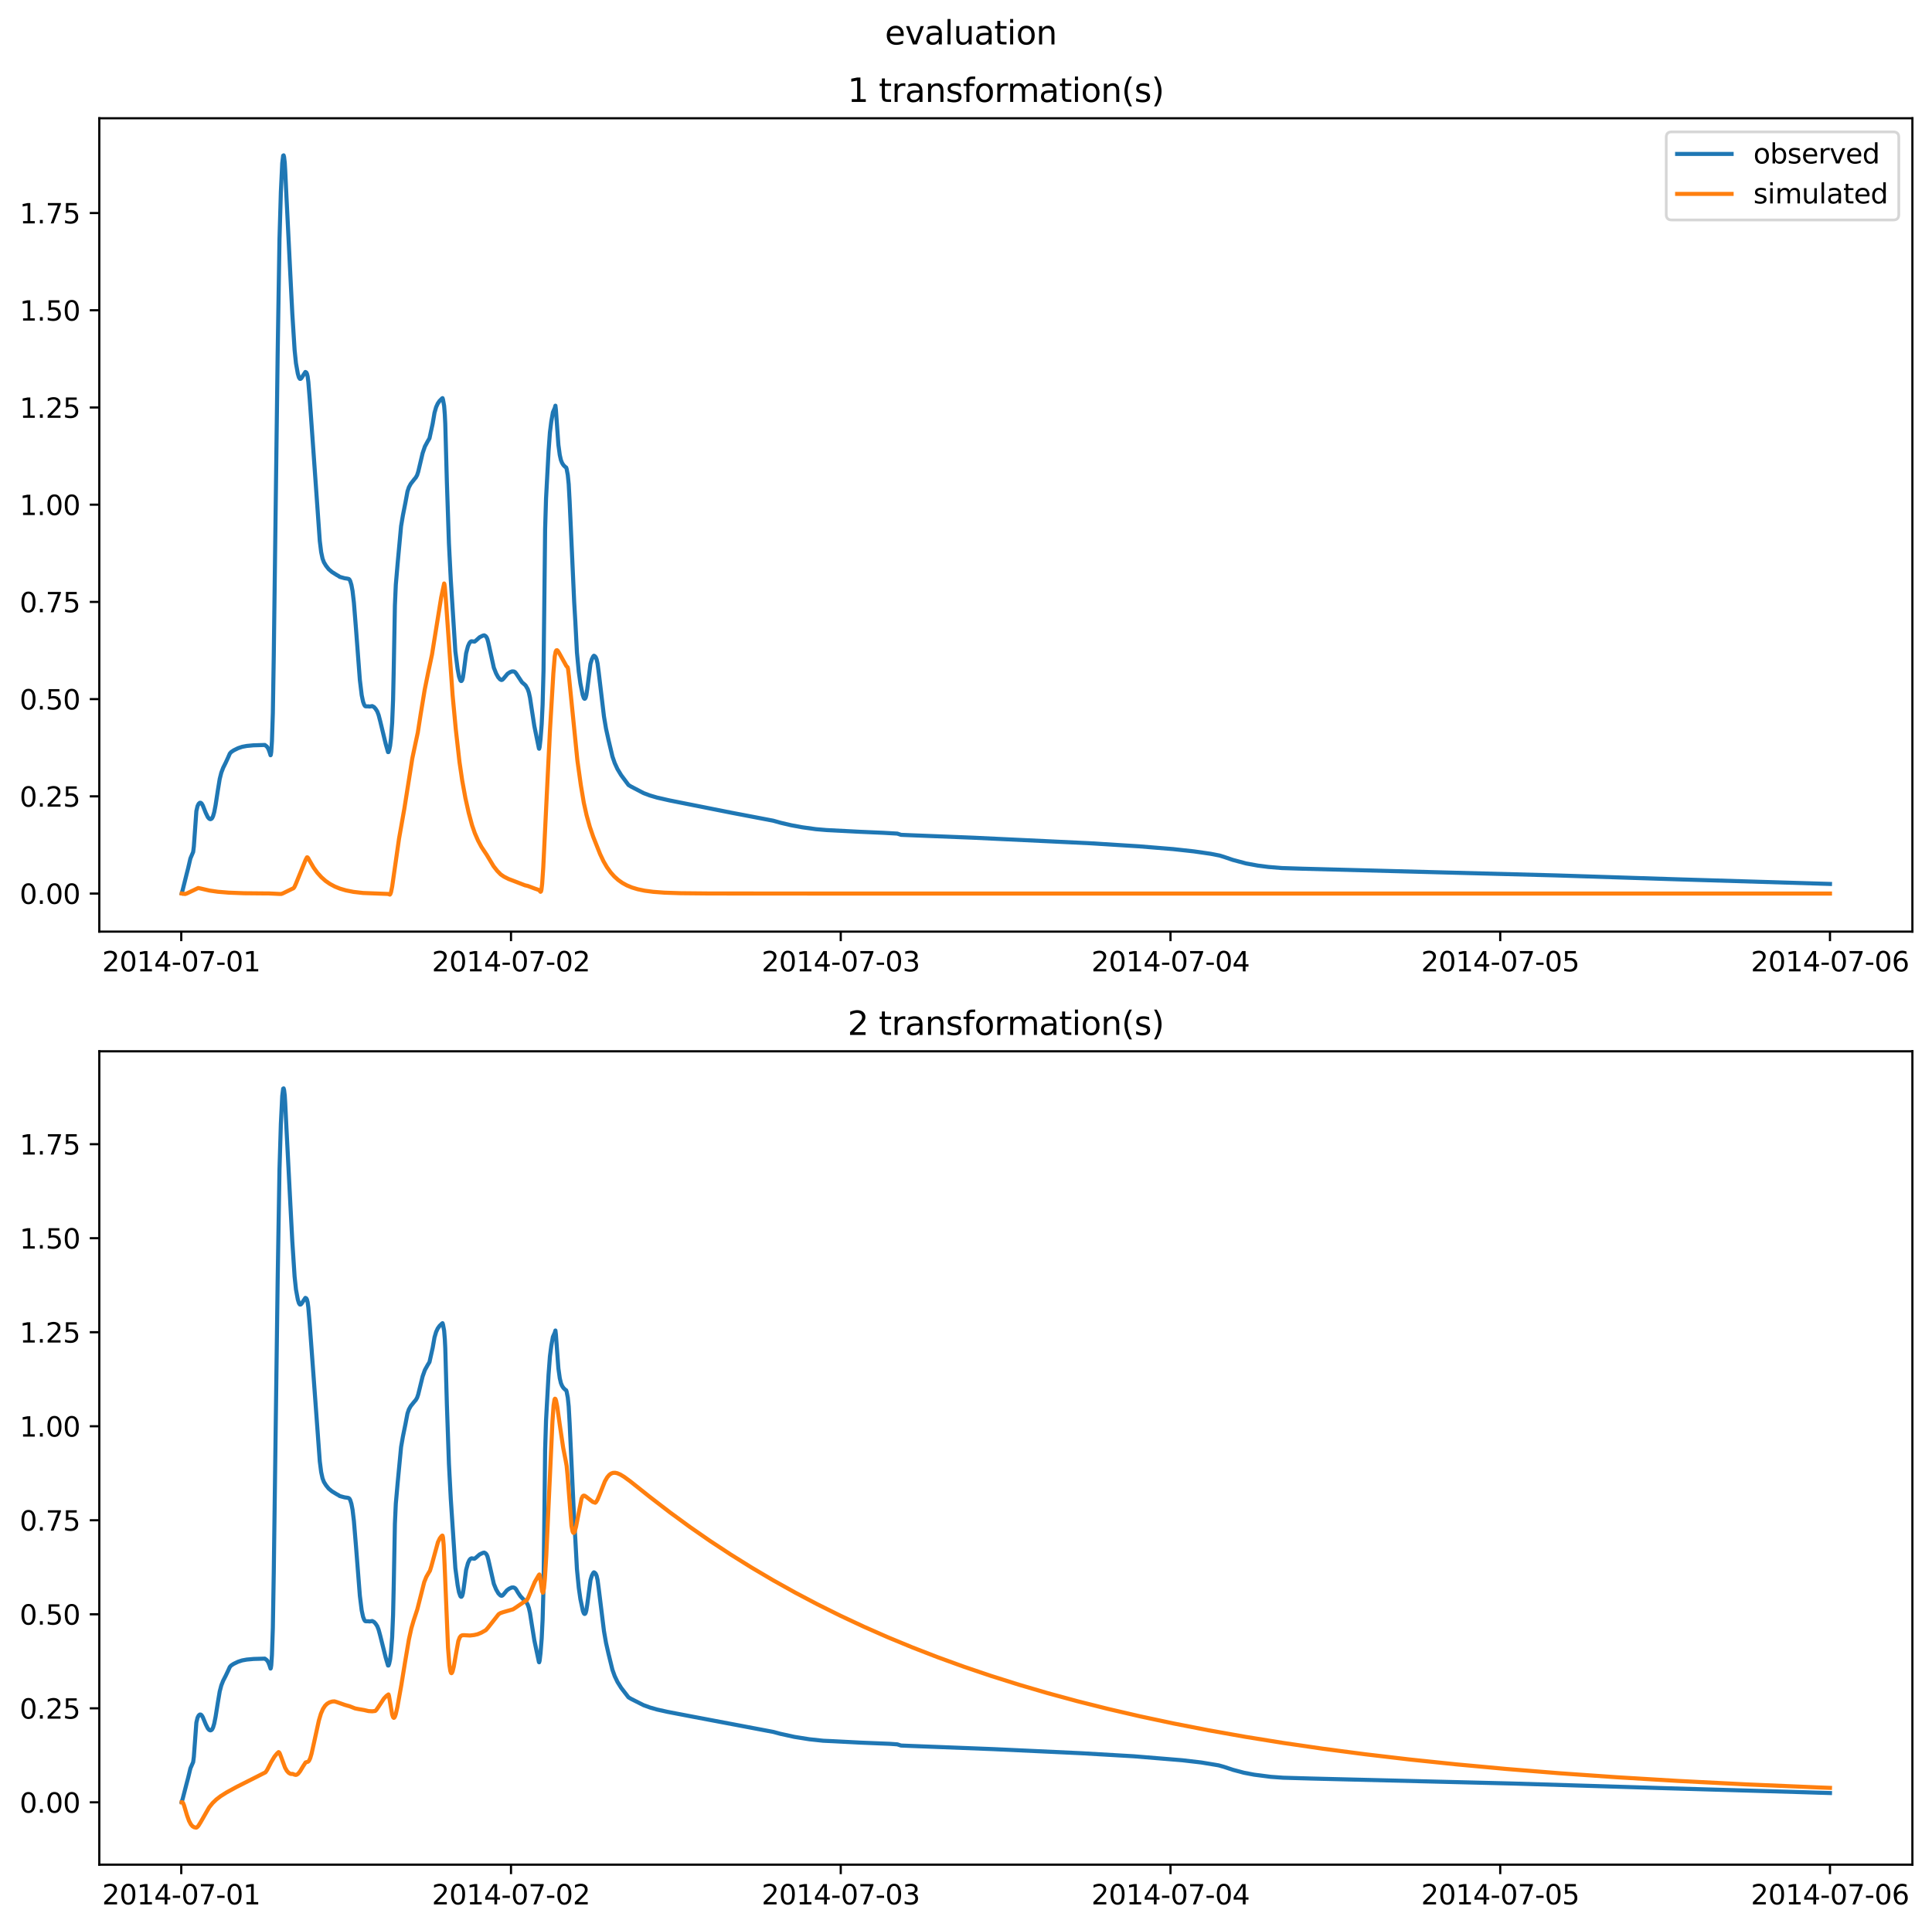 <?xml version="1.0" encoding="utf-8" standalone="no"?>
<!DOCTYPE svg PUBLIC "-//W3C//DTD SVG 1.1//EN"
  "http://www.w3.org/Graphics/SVG/1.1/DTD/svg11.dtd">
<svg xmlns:xlink="http://www.w3.org/1999/xlink" width="709.489pt" height="708.798pt" viewBox="0 0 709.489 708.798" xmlns="http://www.w3.org/2000/svg" version="1.1">
 <defs>
  <style type="text/css">*{stroke-linejoin: round; stroke-linecap: butt}</style>
 </defs>
 <g id="figure_1">
  <g id="patch_1">
   <path d="M 0 708.798 
L 709.489 708.798 
L 709.489 0 
L 0 0 
z
" style="fill: #ffffff"/>
  </g>
  <g id="axes_1">
   <g id="patch_2">
    <path d="M 36.466 342.2 
L 702.289 342.2 
L 702.289 43.44 
L 36.466 43.44 
z
" style="fill: #ffffff"/>
   </g>
   <g id="matplotlib.axis_1">
    <g id="xtick_1">
     <g id="line2d_1">
      <defs>
       <path id="m82c1663495" d="M 0 0 
L 0 3.5 
" style="stroke: #000000; stroke-width: 0.8"/>
      </defs>
      <g>
       <use xlink:href="#m82c1663495" x="66.562" y="342.2" style="stroke: #000000; stroke-width: 0.8"/>
      </g>
     </g>
     <g id="text_1">
      <!-- 2014-07-01 -->
      <g transform="translate(37.504 356.798) scale(0.1 -0.1)">
       <defs>
        <path id="DejaVuSans-32" d="M 1228 531 
L 3431 531 
L 3431 0 
L 469 0 
L 469 531 
Q 828 903 1448 1529 
Q 2069 2156 2228 2338 
Q 2531 2678 2651 2914 
Q 2772 3150 2772 3378 
Q 2772 3750 2511 3984 
Q 2250 4219 1831 4219 
Q 1534 4219 1204 4116 
Q 875 4013 500 3803 
L 500 4441 
Q 881 4594 1212 4672 
Q 1544 4750 1819 4750 
Q 2544 4750 2975 4387 
Q 3406 4025 3406 3419 
Q 3406 3131 3298 2873 
Q 3191 2616 2906 2266 
Q 2828 2175 2409 1742 
Q 1991 1309 1228 531 
z
" transform="scale(0.016)"/>
        <path id="DejaVuSans-30" d="M 2034 4250 
Q 1547 4250 1301 3770 
Q 1056 3291 1056 2328 
Q 1056 1369 1301 889 
Q 1547 409 2034 409 
Q 2525 409 2770 889 
Q 3016 1369 3016 2328 
Q 3016 3291 2770 3770 
Q 2525 4250 2034 4250 
z
M 2034 4750 
Q 2819 4750 3233 4129 
Q 3647 3509 3647 2328 
Q 3647 1150 3233 529 
Q 2819 -91 2034 -91 
Q 1250 -91 836 529 
Q 422 1150 422 2328 
Q 422 3509 836 4129 
Q 1250 4750 2034 4750 
z
" transform="scale(0.016)"/>
        <path id="DejaVuSans-31" d="M 794 531 
L 1825 531 
L 1825 4091 
L 703 3866 
L 703 4441 
L 1819 4666 
L 2450 4666 
L 2450 531 
L 3481 531 
L 3481 0 
L 794 0 
L 794 531 
z
" transform="scale(0.016)"/>
        <path id="DejaVuSans-34" d="M 2419 4116 
L 825 1625 
L 2419 1625 
L 2419 4116 
z
M 2253 4666 
L 3047 4666 
L 3047 1625 
L 3713 1625 
L 3713 1100 
L 3047 1100 
L 3047 0 
L 2419 0 
L 2419 1100 
L 313 1100 
L 313 1709 
L 2253 4666 
z
" transform="scale(0.016)"/>
        <path id="DejaVuSans-2d" d="M 313 2009 
L 1997 2009 
L 1997 1497 
L 313 1497 
L 313 2009 
z
" transform="scale(0.016)"/>
        <path id="DejaVuSans-37" d="M 525 4666 
L 3525 4666 
L 3525 4397 
L 1831 0 
L 1172 0 
L 2766 4134 
L 525 4134 
L 525 4666 
z
" transform="scale(0.016)"/>
       </defs>
       <use xlink:href="#DejaVuSans-32"/>
       <use xlink:href="#DejaVuSans-30" x="63.623"/>
       <use xlink:href="#DejaVuSans-31" x="127.246"/>
       <use xlink:href="#DejaVuSans-34" x="190.869"/>
       <use xlink:href="#DejaVuSans-2d" x="254.492"/>
       <use xlink:href="#DejaVuSans-30" x="290.576"/>
       <use xlink:href="#DejaVuSans-37" x="354.199"/>
       <use xlink:href="#DejaVuSans-2d" x="417.822"/>
       <use xlink:href="#DejaVuSans-30" x="453.906"/>
       <use xlink:href="#DejaVuSans-31" x="517.529"/>
      </g>
     </g>
    </g>
    <g id="xtick_2">
     <g id="line2d_2">
      <g>
       <use xlink:href="#m82c1663495" x="187.655" y="342.2" style="stroke: #000000; stroke-width: 0.8"/>
      </g>
     </g>
     <g id="text_2">
      <!-- 2014-07-02 -->
      <g transform="translate(158.597 356.798) scale(0.1 -0.1)">
       <use xlink:href="#DejaVuSans-32"/>
       <use xlink:href="#DejaVuSans-30" x="63.623"/>
       <use xlink:href="#DejaVuSans-31" x="127.246"/>
       <use xlink:href="#DejaVuSans-34" x="190.869"/>
       <use xlink:href="#DejaVuSans-2d" x="254.492"/>
       <use xlink:href="#DejaVuSans-30" x="290.576"/>
       <use xlink:href="#DejaVuSans-37" x="354.199"/>
       <use xlink:href="#DejaVuSans-2d" x="417.822"/>
       <use xlink:href="#DejaVuSans-30" x="453.906"/>
       <use xlink:href="#DejaVuSans-32" x="517.529"/>
      </g>
     </g>
    </g>
    <g id="xtick_3">
     <g id="line2d_3">
      <g>
       <use xlink:href="#m82c1663495" x="308.747" y="342.2" style="stroke: #000000; stroke-width: 0.8"/>
      </g>
     </g>
     <g id="text_3">
      <!-- 2014-07-03 -->
      <g transform="translate(279.689 356.798) scale(0.1 -0.1)">
       <defs>
        <path id="DejaVuSans-33" d="M 2597 2516 
Q 3050 2419 3304 2112 
Q 3559 1806 3559 1356 
Q 3559 666 3084 287 
Q 2609 -91 1734 -91 
Q 1441 -91 1130 -33 
Q 819 25 488 141 
L 488 750 
Q 750 597 1062 519 
Q 1375 441 1716 441 
Q 2309 441 2620 675 
Q 2931 909 2931 1356 
Q 2931 1769 2642 2001 
Q 2353 2234 1838 2234 
L 1294 2234 
L 1294 2753 
L 1863 2753 
Q 2328 2753 2575 2939 
Q 2822 3125 2822 3475 
Q 2822 3834 2567 4026 
Q 2313 4219 1838 4219 
Q 1578 4219 1281 4162 
Q 984 4106 628 3988 
L 628 4550 
Q 988 4650 1302 4700 
Q 1616 4750 1894 4750 
Q 2613 4750 3031 4423 
Q 3450 4097 3450 3541 
Q 3450 3153 3228 2886 
Q 3006 2619 2597 2516 
z
" transform="scale(0.016)"/>
       </defs>
       <use xlink:href="#DejaVuSans-32"/>
       <use xlink:href="#DejaVuSans-30" x="63.623"/>
       <use xlink:href="#DejaVuSans-31" x="127.246"/>
       <use xlink:href="#DejaVuSans-34" x="190.869"/>
       <use xlink:href="#DejaVuSans-2d" x="254.492"/>
       <use xlink:href="#DejaVuSans-30" x="290.576"/>
       <use xlink:href="#DejaVuSans-37" x="354.199"/>
       <use xlink:href="#DejaVuSans-2d" x="417.822"/>
       <use xlink:href="#DejaVuSans-30" x="453.906"/>
       <use xlink:href="#DejaVuSans-33" x="517.529"/>
      </g>
     </g>
    </g>
    <g id="xtick_4">
     <g id="line2d_4">
      <g>
       <use xlink:href="#m82c1663495" x="429.84" y="342.2" style="stroke: #000000; stroke-width: 0.8"/>
      </g>
     </g>
     <g id="text_4">
      <!-- 2014-07-04 -->
      <g transform="translate(400.782 356.798) scale(0.1 -0.1)">
       <use xlink:href="#DejaVuSans-32"/>
       <use xlink:href="#DejaVuSans-30" x="63.623"/>
       <use xlink:href="#DejaVuSans-31" x="127.246"/>
       <use xlink:href="#DejaVuSans-34" x="190.869"/>
       <use xlink:href="#DejaVuSans-2d" x="254.492"/>
       <use xlink:href="#DejaVuSans-30" x="290.576"/>
       <use xlink:href="#DejaVuSans-37" x="354.199"/>
       <use xlink:href="#DejaVuSans-2d" x="417.822"/>
       <use xlink:href="#DejaVuSans-30" x="453.906"/>
       <use xlink:href="#DejaVuSans-34" x="517.529"/>
      </g>
     </g>
    </g>
    <g id="xtick_5">
     <g id="line2d_5">
      <g>
       <use xlink:href="#m82c1663495" x="550.932" y="342.2" style="stroke: #000000; stroke-width: 0.8"/>
      </g>
     </g>
     <g id="text_5">
      <!-- 2014-07-05 -->
      <g transform="translate(521.874 356.798) scale(0.1 -0.1)">
       <defs>
        <path id="DejaVuSans-35" d="M 691 4666 
L 3169 4666 
L 3169 4134 
L 1269 4134 
L 1269 2991 
Q 1406 3038 1543 3061 
Q 1681 3084 1819 3084 
Q 2600 3084 3056 2656 
Q 3513 2228 3513 1497 
Q 3513 744 3044 326 
Q 2575 -91 1722 -91 
Q 1428 -91 1123 -41 
Q 819 9 494 109 
L 494 744 
Q 775 591 1075 516 
Q 1375 441 1709 441 
Q 2250 441 2565 725 
Q 2881 1009 2881 1497 
Q 2881 1984 2565 2268 
Q 2250 2553 1709 2553 
Q 1456 2553 1204 2497 
Q 953 2441 691 2322 
L 691 4666 
z
" transform="scale(0.016)"/>
       </defs>
       <use xlink:href="#DejaVuSans-32"/>
       <use xlink:href="#DejaVuSans-30" x="63.623"/>
       <use xlink:href="#DejaVuSans-31" x="127.246"/>
       <use xlink:href="#DejaVuSans-34" x="190.869"/>
       <use xlink:href="#DejaVuSans-2d" x="254.492"/>
       <use xlink:href="#DejaVuSans-30" x="290.576"/>
       <use xlink:href="#DejaVuSans-37" x="354.199"/>
       <use xlink:href="#DejaVuSans-2d" x="417.822"/>
       <use xlink:href="#DejaVuSans-30" x="453.906"/>
       <use xlink:href="#DejaVuSans-35" x="517.529"/>
      </g>
     </g>
    </g>
    <g id="xtick_6">
     <g id="line2d_6">
      <g>
       <use xlink:href="#m82c1663495" x="672.025" y="342.2" style="stroke: #000000; stroke-width: 0.8"/>
      </g>
     </g>
     <g id="text_6">
      <!-- 2014-07-06 -->
      <g transform="translate(642.967 356.798) scale(0.1 -0.1)">
       <defs>
        <path id="DejaVuSans-36" d="M 2113 2584 
Q 1688 2584 1439 2293 
Q 1191 2003 1191 1497 
Q 1191 994 1439 701 
Q 1688 409 2113 409 
Q 2538 409 2786 701 
Q 3034 994 3034 1497 
Q 3034 2003 2786 2293 
Q 2538 2584 2113 2584 
z
M 3366 4563 
L 3366 3988 
Q 3128 4100 2886 4159 
Q 2644 4219 2406 4219 
Q 1781 4219 1451 3797 
Q 1122 3375 1075 2522 
Q 1259 2794 1537 2939 
Q 1816 3084 2150 3084 
Q 2853 3084 3261 2657 
Q 3669 2231 3669 1497 
Q 3669 778 3244 343 
Q 2819 -91 2113 -91 
Q 1303 -91 875 529 
Q 447 1150 447 2328 
Q 447 3434 972 4092 
Q 1497 4750 2381 4750 
Q 2619 4750 2861 4703 
Q 3103 4656 3366 4563 
z
" transform="scale(0.016)"/>
       </defs>
       <use xlink:href="#DejaVuSans-32"/>
       <use xlink:href="#DejaVuSans-30" x="63.623"/>
       <use xlink:href="#DejaVuSans-31" x="127.246"/>
       <use xlink:href="#DejaVuSans-34" x="190.869"/>
       <use xlink:href="#DejaVuSans-2d" x="254.492"/>
       <use xlink:href="#DejaVuSans-30" x="290.576"/>
       <use xlink:href="#DejaVuSans-37" x="354.199"/>
       <use xlink:href="#DejaVuSans-2d" x="417.822"/>
       <use xlink:href="#DejaVuSans-30" x="453.906"/>
       <use xlink:href="#DejaVuSans-36" x="517.529"/>
      </g>
     </g>
    </g>
   </g>
   <g id="matplotlib.axis_2">
    <g id="ytick_1">
     <g id="line2d_7">
      <defs>
       <path id="mca5629e316" d="M 0 0 
L -3.5 0 
" style="stroke: #000000; stroke-width: 0.8"/>
      </defs>
      <g>
       <use xlink:href="#mca5629e316" x="36.466" y="328.216" style="stroke: #000000; stroke-width: 0.8"/>
      </g>
     </g>
     <g id="text_7">
      <!-- 0.00 -->
      <g transform="translate(7.2 332.015) scale(0.1 -0.1)">
       <defs>
        <path id="DejaVuSans-2e" d="M 684 794 
L 1344 794 
L 1344 0 
L 684 0 
L 684 794 
z
" transform="scale(0.016)"/>
       </defs>
       <use xlink:href="#DejaVuSans-30"/>
       <use xlink:href="#DejaVuSans-2e" x="63.623"/>
       <use xlink:href="#DejaVuSans-30" x="95.41"/>
       <use xlink:href="#DejaVuSans-30" x="159.033"/>
      </g>
     </g>
    </g>
    <g id="ytick_2">
     <g id="line2d_8">
      <g>
       <use xlink:href="#mca5629e316" x="36.466" y="292.508" style="stroke: #000000; stroke-width: 0.8"/>
      </g>
     </g>
     <g id="text_8">
      <!-- 0.25 -->
      <g transform="translate(7.2 296.307) scale(0.1 -0.1)">
       <use xlink:href="#DejaVuSans-30"/>
       <use xlink:href="#DejaVuSans-2e" x="63.623"/>
       <use xlink:href="#DejaVuSans-32" x="95.41"/>
       <use xlink:href="#DejaVuSans-35" x="159.033"/>
      </g>
     </g>
    </g>
    <g id="ytick_3">
     <g id="line2d_9">
      <g>
       <use xlink:href="#mca5629e316" x="36.466" y="256.799" style="stroke: #000000; stroke-width: 0.8"/>
      </g>
     </g>
     <g id="text_9">
      <!-- 0.50 -->
      <g transform="translate(7.2 260.598) scale(0.1 -0.1)">
       <use xlink:href="#DejaVuSans-30"/>
       <use xlink:href="#DejaVuSans-2e" x="63.623"/>
       <use xlink:href="#DejaVuSans-35" x="95.41"/>
       <use xlink:href="#DejaVuSans-30" x="159.033"/>
      </g>
     </g>
    </g>
    <g id="ytick_4">
     <g id="line2d_10">
      <g>
       <use xlink:href="#mca5629e316" x="36.466" y="221.091" style="stroke: #000000; stroke-width: 0.8"/>
      </g>
     </g>
     <g id="text_10">
      <!-- 0.75 -->
      <g transform="translate(7.2 224.89) scale(0.1 -0.1)">
       <use xlink:href="#DejaVuSans-30"/>
       <use xlink:href="#DejaVuSans-2e" x="63.623"/>
       <use xlink:href="#DejaVuSans-37" x="95.41"/>
       <use xlink:href="#DejaVuSans-35" x="159.033"/>
      </g>
     </g>
    </g>
    <g id="ytick_5">
     <g id="line2d_11">
      <g>
       <use xlink:href="#mca5629e316" x="36.466" y="185.382" style="stroke: #000000; stroke-width: 0.8"/>
      </g>
     </g>
     <g id="text_11">
      <!-- 1.00 -->
      <g transform="translate(7.2 189.181) scale(0.1 -0.1)">
       <use xlink:href="#DejaVuSans-31"/>
       <use xlink:href="#DejaVuSans-2e" x="63.623"/>
       <use xlink:href="#DejaVuSans-30" x="95.41"/>
       <use xlink:href="#DejaVuSans-30" x="159.033"/>
      </g>
     </g>
    </g>
    <g id="ytick_6">
     <g id="line2d_12">
      <g>
       <use xlink:href="#mca5629e316" x="36.466" y="149.674" style="stroke: #000000; stroke-width: 0.8"/>
      </g>
     </g>
     <g id="text_12">
      <!-- 1.25 -->
      <g transform="translate(7.2 153.473) scale(0.1 -0.1)">
       <use xlink:href="#DejaVuSans-31"/>
       <use xlink:href="#DejaVuSans-2e" x="63.623"/>
       <use xlink:href="#DejaVuSans-32" x="95.41"/>
       <use xlink:href="#DejaVuSans-35" x="159.033"/>
      </g>
     </g>
    </g>
    <g id="ytick_7">
     <g id="line2d_13">
      <g>
       <use xlink:href="#mca5629e316" x="36.466" y="113.965" style="stroke: #000000; stroke-width: 0.8"/>
      </g>
     </g>
     <g id="text_13">
      <!-- 1.50 -->
      <g transform="translate(7.2 117.765) scale(0.1 -0.1)">
       <use xlink:href="#DejaVuSans-31"/>
       <use xlink:href="#DejaVuSans-2e" x="63.623"/>
       <use xlink:href="#DejaVuSans-35" x="95.41"/>
       <use xlink:href="#DejaVuSans-30" x="159.033"/>
      </g>
     </g>
    </g>
    <g id="ytick_8">
     <g id="line2d_14">
      <g>
       <use xlink:href="#mca5629e316" x="36.466" y="78.257" style="stroke: #000000; stroke-width: 0.8"/>
      </g>
     </g>
     <g id="text_14">
      <!-- 1.75 -->
      <g transform="translate(7.2 82.056) scale(0.1 -0.1)">
       <use xlink:href="#DejaVuSans-31"/>
       <use xlink:href="#DejaVuSans-2e" x="63.623"/>
       <use xlink:href="#DejaVuSans-37" x="95.41"/>
       <use xlink:href="#DejaVuSans-35" x="159.033"/>
      </g>
     </g>
    </g>
   </g>
   <g id="line2d_15">
    <path d="M 66.73 328.119 
L 67.151 326.629 
L 68.496 321.226 
L 69.085 318.923 
L 69.926 315.315 
L 70.935 312.937 
L 71.187 310.914 
L 72.112 297.93 
L 72.533 296.116 
L 72.953 295.251 
L 73.374 294.878 
L 73.71 294.881 
L 74.046 295.142 
L 74.467 295.854 
L 75.56 298.573 
L 76.317 300.147 
L 76.821 300.724 
L 77.242 300.901 
L 77.578 300.814 
L 77.915 300.467 
L 78.251 299.768 
L 78.671 298.314 
L 79.176 295.683 
L 80.017 290.21 
L 80.69 286.107 
L 81.278 283.793 
L 81.951 282.027 
L 82.876 280.172 
L 83.801 278.169 
L 84.39 276.81 
L 84.894 276.24 
L 85.819 275.619 
L 87.417 274.829 
L 88.931 274.316 
L 90.612 273.998 
L 93.051 273.767 
L 97.256 273.64 
L 98.013 274.232 
L 98.517 275.004 
L 98.938 276.094 
L 99.358 277.416 
L 99.442 277.284 
L 99.61 276.21 
L 99.863 272.304 
L 100.199 261.921 
L 100.535 241 
L 101.965 130.012 
L 102.638 87.821 
L 103.142 70.482 
L 103.647 59.942 
L 103.983 57.18 
L 104.151 57.058 
L 104.319 57.658 
L 104.572 59.789 
L 104.74 62.709 
L 105.16 71.516 
L 106.758 103.63 
L 107.347 115.234 
L 108.188 128.543 
L 108.692 133.46 
L 109.365 137.241 
L 109.785 138.661 
L 110.122 139.147 
L 110.374 139.163 
L 110.71 138.865 
L 111.215 138.059 
L 112.14 136.632 
L 112.476 136.818 
L 112.729 137.297 
L 112.981 138.33 
L 113.233 140.307 
L 113.738 146.528 
L 117.438 198.731 
L 117.942 202.791 
L 118.447 205.172 
L 118.951 206.527 
L 119.708 207.787 
L 120.717 209.083 
L 121.895 210.092 
L 123.745 211.258 
L 124.249 211.519 
L 124.754 211.891 
L 126.52 212.387 
L 127.613 212.553 
L 128.117 212.686 
L 128.37 212.959 
L 128.622 213.435 
L 129.043 214.825 
L 129.463 217.041 
L 129.968 221.406 
L 130.724 230.883 
L 132.154 249.784 
L 132.827 255.345 
L 133.331 257.749 
L 133.752 258.895 
L 134.088 259.372 
L 134.34 259.459 
L 135.265 259.446 
L 135.686 259.527 
L 136.695 259.365 
L 137.368 259.727 
L 137.956 260.401 
L 138.545 261.339 
L 139.049 262.678 
L 139.638 264.943 
L 141.656 273.309 
L 142.497 276.263 
L 142.665 276.253 
L 142.918 275.574 
L 143.254 273.969 
L 143.59 271.137 
L 144.011 265.483 
L 144.347 257.033 
L 144.6 245.352 
L 145.02 222.426 
L 145.356 214.785 
L 146.029 206.906 
L 147.29 193.27 
L 147.963 189.282 
L 148.888 184.591 
L 149.645 180.513 
L 150.15 178.999 
L 150.822 177.747 
L 152.252 175.912 
L 152.672 175.434 
L 153.177 174.538 
L 153.597 173.24 
L 155.195 166.469 
L 156.036 164.013 
L 157.045 162.142 
L 157.718 161.004 
L 158.895 155.582 
L 159.568 151.617 
L 160.157 149.552 
L 160.745 148.256 
L 161.418 147.272 
L 162.343 146.347 
L 162.511 146.238 
L 162.679 146.76 
L 163.1 149.1 
L 163.352 152.314 
L 163.52 155.75 
L 164.109 177.179 
L 164.866 199.676 
L 165.538 212.883 
L 167.22 239.243 
L 168.061 245.779 
L 168.566 248.482 
L 169.07 249.93 
L 169.323 250.162 
L 169.491 250.128 
L 169.743 249.756 
L 169.995 248.825 
L 170.332 246.536 
L 171.173 239.964 
L 171.845 237.387 
L 172.35 236.256 
L 172.77 235.73 
L 173.107 235.55 
L 173.611 235.599 
L 174.284 235.67 
L 174.704 235.359 
L 176.134 234.069 
L 177.311 233.479 
L 177.816 233.366 
L 178.32 233.643 
L 178.657 234.048 
L 178.993 234.765 
L 179.33 236.032 
L 181.348 245.234 
L 182.189 247.366 
L 182.945 248.751 
L 183.618 249.521 
L 184.123 249.78 
L 184.459 249.706 
L 184.88 249.306 
L 186.393 247.493 
L 187.318 246.889 
L 188.075 246.611 
L 188.748 246.655 
L 189.168 246.903 
L 189.589 247.426 
L 191.691 250.614 
L 192.616 251.404 
L 193.037 251.814 
L 193.793 253.133 
L 194.214 254.365 
L 194.634 256.285 
L 195.223 260.2 
L 196.232 266.743 
L 197.914 274.951 
L 197.998 275.03 
L 198.166 274.428 
L 198.502 271.48 
L 198.923 266.045 
L 199.259 258.901 
L 199.596 246.363 
L 199.848 225.15 
L 200.184 194.372 
L 200.521 183.162 
L 201.446 165.752 
L 201.95 158.84 
L 202.455 154.811 
L 203.043 151.462 
L 203.548 150.276 
L 203.716 149.912 
L 203.968 149.018 
L 204.137 150.473 
L 205.062 163.394 
L 205.566 167.125 
L 205.987 168.987 
L 206.407 170.032 
L 206.912 170.839 
L 207.5 171.438 
L 207.921 171.744 
L 208.089 172.259 
L 208.509 174.497 
L 208.846 177.865 
L 209.182 184.086 
L 210.864 221.237 
L 211.284 228.38 
L 211.873 239.651 
L 212.546 246.752 
L 213.135 251.001 
L 213.975 255.232 
L 214.396 256.421 
L 214.648 256.672 
L 214.816 256.638 
L 215.069 256.27 
L 215.321 255.332 
L 215.657 253.12 
L 216.835 243.863 
L 217.339 242.128 
L 217.844 241.127 
L 218.096 240.859 
L 218.348 240.96 
L 218.769 241.404 
L 219.105 242.21 
L 219.441 243.722 
L 219.862 246.934 
L 221.796 263.176 
L 222.553 267.678 
L 223.478 271.858 
L 224.907 277.883 
L 225.748 280.3 
L 226.757 282.494 
L 228.103 284.719 
L 230.794 288.33 
L 231.719 288.905 
L 236.344 291.32 
L 238.614 292.179 
L 241.389 292.995 
L 245.846 294.004 
L 268.467 298.503 
L 283.94 301.455 
L 286.715 302.23 
L 290.583 303.133 
L 294.704 303.89 
L 299.581 304.563 
L 303.533 304.897 
L 315.727 305.526 
L 324.304 305.9 
L 329.518 306.196 
L 330.863 306.647 
L 334.395 306.795 
L 357.436 307.704 
L 400.323 309.743 
L 418.235 310.866 
L 430.849 311.893 
L 438.501 312.733 
L 444.556 313.606 
L 447.919 314.267 
L 449.601 314.793 
L 452.713 315.853 
L 457.59 317.156 
L 461.963 317.955 
L 465.831 318.45 
L 470.792 318.852 
L 478.529 319.095 
L 571.451 321.553 
L 600.967 322.507 
L 617.197 323.026 
L 672.025 324.683 
L 672.025 324.683 
" clip-path="url(#pb1ba8be4dc)" style="fill: none; stroke: #1f77b4; stroke-width: 1.5; stroke-linecap: square"/>
   </g>
   <g id="line2d_16">
    <path d="M 66.73 328.212 
L 67.992 328.385 
L 68.664 328.15 
L 72.785 326.184 
L 73.71 326.371 
L 76.99 327.126 
L 80.017 327.558 
L 83.969 327.882 
L 89.603 328.1 
L 97.256 328.171 
L 98.601 328.169 
L 102.722 328.364 
L 103.31 328.363 
L 103.983 328.101 
L 107.347 326.456 
L 107.767 326.275 
L 108.104 325.838 
L 108.608 324.75 
L 112.224 315.853 
L 112.729 314.915 
L 112.897 314.917 
L 113.149 315.174 
L 113.822 316.376 
L 115.167 318.689 
L 116.513 320.539 
L 118.026 322.216 
L 119.54 323.56 
L 121.138 324.668 
L 122.988 325.661 
L 124.838 326.41 
L 127.024 327.047 
L 129.799 327.602 
L 133.331 328.007 
L 136.695 328.139 
L 142.581 328.364 
L 143.17 328.599 
L 143.338 328.418 
L 143.59 327.747 
L 144.011 325.678 
L 144.768 320.404 
L 146.534 308.071 
L 147.711 301.421 
L 148.468 297.156 
L 151.411 278.573 
L 152.588 272.996 
L 153.429 269.098 
L 154.522 262.078 
L 155.952 253.407 
L 157.213 247.138 
L 158.643 240.422 
L 162.007 219.471 
L 163.1 214.322 
L 163.184 214.48 
L 163.352 215.537 
L 163.688 219.614 
L 166.211 255.38 
L 167.388 267.95 
L 168.734 279.863 
L 169.743 286.75 
L 170.92 293.192 
L 172.098 298.474 
L 173.359 303.134 
L 174.368 306.034 
L 175.545 308.739 
L 176.807 311.099 
L 177.984 312.868 
L 178.741 313.998 
L 181.264 318.192 
L 182.609 319.898 
L 183.87 321.183 
L 185.048 321.994 
L 186.73 322.856 
L 188.664 323.589 
L 192.784 325.185 
L 193.793 325.414 
L 196.316 326.36 
L 197.914 326.913 
L 198.502 327.574 
L 198.671 327.432 
L 198.839 326.785 
L 199.091 324.671 
L 199.512 318.458 
L 200.353 301.098 
L 201.95 268.445 
L 203.212 247.29 
L 203.716 241.121 
L 204.053 239.376 
L 204.305 238.889 
L 204.557 238.828 
L 204.809 239.027 
L 205.314 239.821 
L 208.005 244.682 
L 208.425 245.066 
L 208.594 245.682 
L 208.93 248.362 
L 212.041 279.359 
L 213.303 288.402 
L 214.396 294.889 
L 215.405 299.421 
L 216.582 303.656 
L 217.844 307.356 
L 220.366 313.704 
L 221.628 316.367 
L 222.889 318.537 
L 224.235 320.415 
L 225.58 321.929 
L 227.01 323.216 
L 228.523 324.293 
L 230.205 325.22 
L 232.055 325.989 
L 234.242 326.647 
L 236.764 327.169 
L 239.876 327.58 
L 243.996 327.888 
L 249.967 328.09 
L 260.562 328.193 
L 296.974 328.216 
L 672.025 328.216 
L 672.025 328.216 
" clip-path="url(#pb1ba8be4dc)" style="fill: none; stroke: #ff7f0e; stroke-width: 1.5; stroke-linecap: square"/>
   </g>
   <g id="patch_3">
    <path d="M 36.466 342.2 
L 36.466 43.44 
" style="fill: none; stroke: #000000; stroke-width: 0.8; stroke-linejoin: miter; stroke-linecap: square"/>
   </g>
   <g id="patch_4">
    <path d="M 702.289 342.2 
L 702.289 43.44 
" style="fill: none; stroke: #000000; stroke-width: 0.8; stroke-linejoin: miter; stroke-linecap: square"/>
   </g>
   <g id="patch_5">
    <path d="M 36.466 342.2 
L 702.289 342.2 
" style="fill: none; stroke: #000000; stroke-width: 0.8; stroke-linejoin: miter; stroke-linecap: square"/>
   </g>
   <g id="patch_6">
    <path d="M 36.466 43.44 
L 702.289 43.44 
" style="fill: none; stroke: #000000; stroke-width: 0.8; stroke-linejoin: miter; stroke-linecap: square"/>
   </g>
   <g id="text_15">
    <!-- 1 transformation(s) -->
    <g transform="translate(311.263 37.44) scale(0.12 -0.12)">
     <defs>
      <path id="DejaVuSans-20" transform="scale(0.016)"/>
      <path id="DejaVuSans-74" d="M 1172 4494 
L 1172 3500 
L 2356 3500 
L 2356 3053 
L 1172 3053 
L 1172 1153 
Q 1172 725 1289 603 
Q 1406 481 1766 481 
L 2356 481 
L 2356 0 
L 1766 0 
Q 1100 0 847 248 
Q 594 497 594 1153 
L 594 3053 
L 172 3053 
L 172 3500 
L 594 3500 
L 594 4494 
L 1172 4494 
z
" transform="scale(0.016)"/>
      <path id="DejaVuSans-72" d="M 2631 2963 
Q 2534 3019 2420 3045 
Q 2306 3072 2169 3072 
Q 1681 3072 1420 2755 
Q 1159 2438 1159 1844 
L 1159 0 
L 581 0 
L 581 3500 
L 1159 3500 
L 1159 2956 
Q 1341 3275 1631 3429 
Q 1922 3584 2338 3584 
Q 2397 3584 2469 3576 
Q 2541 3569 2628 3553 
L 2631 2963 
z
" transform="scale(0.016)"/>
      <path id="DejaVuSans-61" d="M 2194 1759 
Q 1497 1759 1228 1600 
Q 959 1441 959 1056 
Q 959 750 1161 570 
Q 1363 391 1709 391 
Q 2188 391 2477 730 
Q 2766 1069 2766 1631 
L 2766 1759 
L 2194 1759 
z
M 3341 1997 
L 3341 0 
L 2766 0 
L 2766 531 
Q 2569 213 2275 61 
Q 1981 -91 1556 -91 
Q 1019 -91 701 211 
Q 384 513 384 1019 
Q 384 1609 779 1909 
Q 1175 2209 1959 2209 
L 2766 2209 
L 2766 2266 
Q 2766 2663 2505 2880 
Q 2244 3097 1772 3097 
Q 1472 3097 1187 3025 
Q 903 2953 641 2809 
L 641 3341 
Q 956 3463 1253 3523 
Q 1550 3584 1831 3584 
Q 2591 3584 2966 3190 
Q 3341 2797 3341 1997 
z
" transform="scale(0.016)"/>
      <path id="DejaVuSans-6e" d="M 3513 2113 
L 3513 0 
L 2938 0 
L 2938 2094 
Q 2938 2591 2744 2837 
Q 2550 3084 2163 3084 
Q 1697 3084 1428 2787 
Q 1159 2491 1159 1978 
L 1159 0 
L 581 0 
L 581 3500 
L 1159 3500 
L 1159 2956 
Q 1366 3272 1645 3428 
Q 1925 3584 2291 3584 
Q 2894 3584 3203 3211 
Q 3513 2838 3513 2113 
z
" transform="scale(0.016)"/>
      <path id="DejaVuSans-73" d="M 2834 3397 
L 2834 2853 
Q 2591 2978 2328 3040 
Q 2066 3103 1784 3103 
Q 1356 3103 1142 2972 
Q 928 2841 928 2578 
Q 928 2378 1081 2264 
Q 1234 2150 1697 2047 
L 1894 2003 
Q 2506 1872 2764 1633 
Q 3022 1394 3022 966 
Q 3022 478 2636 193 
Q 2250 -91 1575 -91 
Q 1294 -91 989 -36 
Q 684 19 347 128 
L 347 722 
Q 666 556 975 473 
Q 1284 391 1588 391 
Q 1994 391 2212 530 
Q 2431 669 2431 922 
Q 2431 1156 2273 1281 
Q 2116 1406 1581 1522 
L 1381 1569 
Q 847 1681 609 1914 
Q 372 2147 372 2553 
Q 372 3047 722 3315 
Q 1072 3584 1716 3584 
Q 2034 3584 2315 3537 
Q 2597 3491 2834 3397 
z
" transform="scale(0.016)"/>
      <path id="DejaVuSans-66" d="M 2375 4863 
L 2375 4384 
L 1825 4384 
Q 1516 4384 1395 4259 
Q 1275 4134 1275 3809 
L 1275 3500 
L 2222 3500 
L 2222 3053 
L 1275 3053 
L 1275 0 
L 697 0 
L 697 3053 
L 147 3053 
L 147 3500 
L 697 3500 
L 697 3744 
Q 697 4328 969 4595 
Q 1241 4863 1831 4863 
L 2375 4863 
z
" transform="scale(0.016)"/>
      <path id="DejaVuSans-6f" d="M 1959 3097 
Q 1497 3097 1228 2736 
Q 959 2375 959 1747 
Q 959 1119 1226 758 
Q 1494 397 1959 397 
Q 2419 397 2687 759 
Q 2956 1122 2956 1747 
Q 2956 2369 2687 2733 
Q 2419 3097 1959 3097 
z
M 1959 3584 
Q 2709 3584 3137 3096 
Q 3566 2609 3566 1747 
Q 3566 888 3137 398 
Q 2709 -91 1959 -91 
Q 1206 -91 779 398 
Q 353 888 353 1747 
Q 353 2609 779 3096 
Q 1206 3584 1959 3584 
z
" transform="scale(0.016)"/>
      <path id="DejaVuSans-6d" d="M 3328 2828 
Q 3544 3216 3844 3400 
Q 4144 3584 4550 3584 
Q 5097 3584 5394 3201 
Q 5691 2819 5691 2113 
L 5691 0 
L 5113 0 
L 5113 2094 
Q 5113 2597 4934 2840 
Q 4756 3084 4391 3084 
Q 3944 3084 3684 2787 
Q 3425 2491 3425 1978 
L 3425 0 
L 2847 0 
L 2847 2094 
Q 2847 2600 2669 2842 
Q 2491 3084 2119 3084 
Q 1678 3084 1418 2786 
Q 1159 2488 1159 1978 
L 1159 0 
L 581 0 
L 581 3500 
L 1159 3500 
L 1159 2956 
Q 1356 3278 1631 3431 
Q 1906 3584 2284 3584 
Q 2666 3584 2933 3390 
Q 3200 3197 3328 2828 
z
" transform="scale(0.016)"/>
      <path id="DejaVuSans-69" d="M 603 3500 
L 1178 3500 
L 1178 0 
L 603 0 
L 603 3500 
z
M 603 4863 
L 1178 4863 
L 1178 4134 
L 603 4134 
L 603 4863 
z
" transform="scale(0.016)"/>
      <path id="DejaVuSans-28" d="M 1984 4856 
Q 1566 4138 1362 3434 
Q 1159 2731 1159 2009 
Q 1159 1288 1364 580 
Q 1569 -128 1984 -844 
L 1484 -844 
Q 1016 -109 783 600 
Q 550 1309 550 2009 
Q 550 2706 781 3412 
Q 1013 4119 1484 4856 
L 1984 4856 
z
" transform="scale(0.016)"/>
      <path id="DejaVuSans-29" d="M 513 4856 
L 1013 4856 
Q 1481 4119 1714 3412 
Q 1947 2706 1947 2009 
Q 1947 1309 1714 600 
Q 1481 -109 1013 -844 
L 513 -844 
Q 928 -128 1133 580 
Q 1338 1288 1338 2009 
Q 1338 2731 1133 3434 
Q 928 4138 513 4856 
z
" transform="scale(0.016)"/>
     </defs>
     <use xlink:href="#DejaVuSans-31"/>
     <use xlink:href="#DejaVuSans-20" x="63.623"/>
     <use xlink:href="#DejaVuSans-74" x="95.41"/>
     <use xlink:href="#DejaVuSans-72" x="134.619"/>
     <use xlink:href="#DejaVuSans-61" x="175.732"/>
     <use xlink:href="#DejaVuSans-6e" x="237.012"/>
     <use xlink:href="#DejaVuSans-73" x="300.391"/>
     <use xlink:href="#DejaVuSans-66" x="352.49"/>
     <use xlink:href="#DejaVuSans-6f" x="387.695"/>
     <use xlink:href="#DejaVuSans-72" x="448.877"/>
     <use xlink:href="#DejaVuSans-6d" x="488.24"/>
     <use xlink:href="#DejaVuSans-61" x="585.652"/>
     <use xlink:href="#DejaVuSans-74" x="646.932"/>
     <use xlink:href="#DejaVuSans-69" x="686.141"/>
     <use xlink:href="#DejaVuSans-6f" x="713.924"/>
     <use xlink:href="#DejaVuSans-6e" x="775.105"/>
     <use xlink:href="#DejaVuSans-28" x="838.484"/>
     <use xlink:href="#DejaVuSans-73" x="877.498"/>
     <use xlink:href="#DejaVuSans-29" x="929.598"/>
    </g>
   </g>
   <g id="legend_1">
    <g id="patch_7">
     <path d="M 613.896 80.796 
L 695.289 80.796 
Q 697.289 80.796 697.289 78.796 
L 697.289 50.44 
Q 697.289 48.44 695.289 48.44 
L 613.896 48.44 
Q 611.896 48.44 611.896 50.44 
L 611.896 78.796 
Q 611.896 80.796 613.896 80.796 
z
" style="fill: #ffffff; opacity: 0.8; stroke: #cccccc; stroke-linejoin: miter"/>
    </g>
    <g id="line2d_17">
     <path d="M 615.896 56.538 
L 625.896 56.538 
L 635.896 56.538 
" style="fill: none; stroke: #1f77b4; stroke-width: 1.5; stroke-linecap: square"/>
    </g>
    <g id="text_16">
     <!-- observed -->
     <g transform="translate(643.896 60.038) scale(0.1 -0.1)">
      <defs>
       <path id="DejaVuSans-62" d="M 3116 1747 
Q 3116 2381 2855 2742 
Q 2594 3103 2138 3103 
Q 1681 3103 1420 2742 
Q 1159 2381 1159 1747 
Q 1159 1113 1420 752 
Q 1681 391 2138 391 
Q 2594 391 2855 752 
Q 3116 1113 3116 1747 
z
M 1159 2969 
Q 1341 3281 1617 3432 
Q 1894 3584 2278 3584 
Q 2916 3584 3314 3078 
Q 3713 2572 3713 1747 
Q 3713 922 3314 415 
Q 2916 -91 2278 -91 
Q 1894 -91 1617 61 
Q 1341 213 1159 525 
L 1159 0 
L 581 0 
L 581 4863 
L 1159 4863 
L 1159 2969 
z
" transform="scale(0.016)"/>
       <path id="DejaVuSans-65" d="M 3597 1894 
L 3597 1613 
L 953 1613 
Q 991 1019 1311 708 
Q 1631 397 2203 397 
Q 2534 397 2845 478 
Q 3156 559 3463 722 
L 3463 178 
Q 3153 47 2828 -22 
Q 2503 -91 2169 -91 
Q 1331 -91 842 396 
Q 353 884 353 1716 
Q 353 2575 817 3079 
Q 1281 3584 2069 3584 
Q 2775 3584 3186 3129 
Q 3597 2675 3597 1894 
z
M 3022 2063 
Q 3016 2534 2758 2815 
Q 2500 3097 2075 3097 
Q 1594 3097 1305 2825 
Q 1016 2553 972 2059 
L 3022 2063 
z
" transform="scale(0.016)"/>
       <path id="DejaVuSans-76" d="M 191 3500 
L 800 3500 
L 1894 563 
L 2988 3500 
L 3597 3500 
L 2284 0 
L 1503 0 
L 191 3500 
z
" transform="scale(0.016)"/>
       <path id="DejaVuSans-64" d="M 2906 2969 
L 2906 4863 
L 3481 4863 
L 3481 0 
L 2906 0 
L 2906 525 
Q 2725 213 2448 61 
Q 2172 -91 1784 -91 
Q 1150 -91 751 415 
Q 353 922 353 1747 
Q 353 2572 751 3078 
Q 1150 3584 1784 3584 
Q 2172 3584 2448 3432 
Q 2725 3281 2906 2969 
z
M 947 1747 
Q 947 1113 1208 752 
Q 1469 391 1925 391 
Q 2381 391 2643 752 
Q 2906 1113 2906 1747 
Q 2906 2381 2643 2742 
Q 2381 3103 1925 3103 
Q 1469 3103 1208 2742 
Q 947 2381 947 1747 
z
" transform="scale(0.016)"/>
      </defs>
      <use xlink:href="#DejaVuSans-6f"/>
      <use xlink:href="#DejaVuSans-62" x="61.182"/>
      <use xlink:href="#DejaVuSans-73" x="124.658"/>
      <use xlink:href="#DejaVuSans-65" x="176.758"/>
      <use xlink:href="#DejaVuSans-72" x="238.281"/>
      <use xlink:href="#DejaVuSans-76" x="279.395"/>
      <use xlink:href="#DejaVuSans-65" x="338.574"/>
      <use xlink:href="#DejaVuSans-64" x="400.098"/>
     </g>
    </g>
    <g id="line2d_18">
     <path d="M 615.896 71.217 
L 625.896 71.217 
L 635.896 71.217 
" style="fill: none; stroke: #ff7f0e; stroke-width: 1.5; stroke-linecap: square"/>
    </g>
    <g id="text_17">
     <!-- simulated -->
     <g transform="translate(643.896 74.717) scale(0.1 -0.1)">
      <defs>
       <path id="DejaVuSans-75" d="M 544 1381 
L 544 3500 
L 1119 3500 
L 1119 1403 
Q 1119 906 1312 657 
Q 1506 409 1894 409 
Q 2359 409 2629 706 
Q 2900 1003 2900 1516 
L 2900 3500 
L 3475 3500 
L 3475 0 
L 2900 0 
L 2900 538 
Q 2691 219 2414 64 
Q 2138 -91 1772 -91 
Q 1169 -91 856 284 
Q 544 659 544 1381 
z
M 1991 3584 
L 1991 3584 
z
" transform="scale(0.016)"/>
       <path id="DejaVuSans-6c" d="M 603 4863 
L 1178 4863 
L 1178 0 
L 603 0 
L 603 4863 
z
" transform="scale(0.016)"/>
      </defs>
      <use xlink:href="#DejaVuSans-73"/>
      <use xlink:href="#DejaVuSans-69" x="52.1"/>
      <use xlink:href="#DejaVuSans-6d" x="79.883"/>
      <use xlink:href="#DejaVuSans-75" x="177.295"/>
      <use xlink:href="#DejaVuSans-6c" x="240.674"/>
      <use xlink:href="#DejaVuSans-61" x="268.457"/>
      <use xlink:href="#DejaVuSans-74" x="329.736"/>
      <use xlink:href="#DejaVuSans-65" x="368.945"/>
      <use xlink:href="#DejaVuSans-64" x="430.469"/>
     </g>
    </g>
   </g>
  </g>
  <g id="axes_2">
   <g id="patch_8">
    <path d="M 36.466 684.92 
L 702.289 684.92 
L 702.289 386.16 
L 36.466 386.16 
z
" style="fill: #ffffff"/>
   </g>
   <g id="matplotlib.axis_3">
    <g id="xtick_7">
     <g id="line2d_19">
      <g>
       <use xlink:href="#m82c1663495" x="66.562" y="684.92" style="stroke: #000000; stroke-width: 0.8"/>
      </g>
     </g>
     <g id="text_18">
      <!-- 2014-07-01 -->
      <g transform="translate(37.504 699.518) scale(0.1 -0.1)">
       <use xlink:href="#DejaVuSans-32"/>
       <use xlink:href="#DejaVuSans-30" x="63.623"/>
       <use xlink:href="#DejaVuSans-31" x="127.246"/>
       <use xlink:href="#DejaVuSans-34" x="190.869"/>
       <use xlink:href="#DejaVuSans-2d" x="254.492"/>
       <use xlink:href="#DejaVuSans-30" x="290.576"/>
       <use xlink:href="#DejaVuSans-37" x="354.199"/>
       <use xlink:href="#DejaVuSans-2d" x="417.822"/>
       <use xlink:href="#DejaVuSans-30" x="453.906"/>
       <use xlink:href="#DejaVuSans-31" x="517.529"/>
      </g>
     </g>
    </g>
    <g id="xtick_8">
     <g id="line2d_20">
      <g>
       <use xlink:href="#m82c1663495" x="187.655" y="684.92" style="stroke: #000000; stroke-width: 0.8"/>
      </g>
     </g>
     <g id="text_19">
      <!-- 2014-07-02 -->
      <g transform="translate(158.597 699.518) scale(0.1 -0.1)">
       <use xlink:href="#DejaVuSans-32"/>
       <use xlink:href="#DejaVuSans-30" x="63.623"/>
       <use xlink:href="#DejaVuSans-31" x="127.246"/>
       <use xlink:href="#DejaVuSans-34" x="190.869"/>
       <use xlink:href="#DejaVuSans-2d" x="254.492"/>
       <use xlink:href="#DejaVuSans-30" x="290.576"/>
       <use xlink:href="#DejaVuSans-37" x="354.199"/>
       <use xlink:href="#DejaVuSans-2d" x="417.822"/>
       <use xlink:href="#DejaVuSans-30" x="453.906"/>
       <use xlink:href="#DejaVuSans-32" x="517.529"/>
      </g>
     </g>
    </g>
    <g id="xtick_9">
     <g id="line2d_21">
      <g>
       <use xlink:href="#m82c1663495" x="308.747" y="684.92" style="stroke: #000000; stroke-width: 0.8"/>
      </g>
     </g>
     <g id="text_20">
      <!-- 2014-07-03 -->
      <g transform="translate(279.689 699.518) scale(0.1 -0.1)">
       <use xlink:href="#DejaVuSans-32"/>
       <use xlink:href="#DejaVuSans-30" x="63.623"/>
       <use xlink:href="#DejaVuSans-31" x="127.246"/>
       <use xlink:href="#DejaVuSans-34" x="190.869"/>
       <use xlink:href="#DejaVuSans-2d" x="254.492"/>
       <use xlink:href="#DejaVuSans-30" x="290.576"/>
       <use xlink:href="#DejaVuSans-37" x="354.199"/>
       <use xlink:href="#DejaVuSans-2d" x="417.822"/>
       <use xlink:href="#DejaVuSans-30" x="453.906"/>
       <use xlink:href="#DejaVuSans-33" x="517.529"/>
      </g>
     </g>
    </g>
    <g id="xtick_10">
     <g id="line2d_22">
      <g>
       <use xlink:href="#m82c1663495" x="429.84" y="684.92" style="stroke: #000000; stroke-width: 0.8"/>
      </g>
     </g>
     <g id="text_21">
      <!-- 2014-07-04 -->
      <g transform="translate(400.782 699.518) scale(0.1 -0.1)">
       <use xlink:href="#DejaVuSans-32"/>
       <use xlink:href="#DejaVuSans-30" x="63.623"/>
       <use xlink:href="#DejaVuSans-31" x="127.246"/>
       <use xlink:href="#DejaVuSans-34" x="190.869"/>
       <use xlink:href="#DejaVuSans-2d" x="254.492"/>
       <use xlink:href="#DejaVuSans-30" x="290.576"/>
       <use xlink:href="#DejaVuSans-37" x="354.199"/>
       <use xlink:href="#DejaVuSans-2d" x="417.822"/>
       <use xlink:href="#DejaVuSans-30" x="453.906"/>
       <use xlink:href="#DejaVuSans-34" x="517.529"/>
      </g>
     </g>
    </g>
    <g id="xtick_11">
     <g id="line2d_23">
      <g>
       <use xlink:href="#m82c1663495" x="550.932" y="684.92" style="stroke: #000000; stroke-width: 0.8"/>
      </g>
     </g>
     <g id="text_22">
      <!-- 2014-07-05 -->
      <g transform="translate(521.874 699.518) scale(0.1 -0.1)">
       <use xlink:href="#DejaVuSans-32"/>
       <use xlink:href="#DejaVuSans-30" x="63.623"/>
       <use xlink:href="#DejaVuSans-31" x="127.246"/>
       <use xlink:href="#DejaVuSans-34" x="190.869"/>
       <use xlink:href="#DejaVuSans-2d" x="254.492"/>
       <use xlink:href="#DejaVuSans-30" x="290.576"/>
       <use xlink:href="#DejaVuSans-37" x="354.199"/>
       <use xlink:href="#DejaVuSans-2d" x="417.822"/>
       <use xlink:href="#DejaVuSans-30" x="453.906"/>
       <use xlink:href="#DejaVuSans-35" x="517.529"/>
      </g>
     </g>
    </g>
    <g id="xtick_12">
     <g id="line2d_24">
      <g>
       <use xlink:href="#m82c1663495" x="672.025" y="684.92" style="stroke: #000000; stroke-width: 0.8"/>
      </g>
     </g>
     <g id="text_23">
      <!-- 2014-07-06 -->
      <g transform="translate(642.967 699.518) scale(0.1 -0.1)">
       <use xlink:href="#DejaVuSans-32"/>
       <use xlink:href="#DejaVuSans-30" x="63.623"/>
       <use xlink:href="#DejaVuSans-31" x="127.246"/>
       <use xlink:href="#DejaVuSans-34" x="190.869"/>
       <use xlink:href="#DejaVuSans-2d" x="254.492"/>
       <use xlink:href="#DejaVuSans-30" x="290.576"/>
       <use xlink:href="#DejaVuSans-37" x="354.199"/>
       <use xlink:href="#DejaVuSans-2d" x="417.822"/>
       <use xlink:href="#DejaVuSans-30" x="453.906"/>
       <use xlink:href="#DejaVuSans-36" x="517.529"/>
      </g>
     </g>
    </g>
   </g>
   <g id="matplotlib.axis_4">
    <g id="ytick_9">
     <g id="line2d_25">
      <g>
       <use xlink:href="#mca5629e316" x="36.466" y="662.024" style="stroke: #000000; stroke-width: 0.8"/>
      </g>
     </g>
     <g id="text_24">
      <!-- 0.00 -->
      <g transform="translate(7.2 665.824) scale(0.1 -0.1)">
       <use xlink:href="#DejaVuSans-30"/>
       <use xlink:href="#DejaVuSans-2e" x="63.623"/>
       <use xlink:href="#DejaVuSans-30" x="95.41"/>
       <use xlink:href="#DejaVuSans-30" x="159.033"/>
      </g>
     </g>
    </g>
    <g id="ytick_10">
     <g id="line2d_26">
      <g>
       <use xlink:href="#mca5629e316" x="36.466" y="627.489" style="stroke: #000000; stroke-width: 0.8"/>
      </g>
     </g>
     <g id="text_25">
      <!-- 0.25 -->
      <g transform="translate(7.2 631.289) scale(0.1 -0.1)">
       <use xlink:href="#DejaVuSans-30"/>
       <use xlink:href="#DejaVuSans-2e" x="63.623"/>
       <use xlink:href="#DejaVuSans-32" x="95.41"/>
       <use xlink:href="#DejaVuSans-35" x="159.033"/>
      </g>
     </g>
    </g>
    <g id="ytick_11">
     <g id="line2d_27">
      <g>
       <use xlink:href="#mca5629e316" x="36.466" y="592.954" style="stroke: #000000; stroke-width: 0.8"/>
      </g>
     </g>
     <g id="text_26">
      <!-- 0.50 -->
      <g transform="translate(7.2 596.753) scale(0.1 -0.1)">
       <use xlink:href="#DejaVuSans-30"/>
       <use xlink:href="#DejaVuSans-2e" x="63.623"/>
       <use xlink:href="#DejaVuSans-35" x="95.41"/>
       <use xlink:href="#DejaVuSans-30" x="159.033"/>
      </g>
     </g>
    </g>
    <g id="ytick_12">
     <g id="line2d_28">
      <g>
       <use xlink:href="#mca5629e316" x="36.466" y="558.419" style="stroke: #000000; stroke-width: 0.8"/>
      </g>
     </g>
     <g id="text_27">
      <!-- 0.75 -->
      <g transform="translate(7.2 562.218) scale(0.1 -0.1)">
       <use xlink:href="#DejaVuSans-30"/>
       <use xlink:href="#DejaVuSans-2e" x="63.623"/>
       <use xlink:href="#DejaVuSans-37" x="95.41"/>
       <use xlink:href="#DejaVuSans-35" x="159.033"/>
      </g>
     </g>
    </g>
    <g id="ytick_13">
     <g id="line2d_29">
      <g>
       <use xlink:href="#mca5629e316" x="36.466" y="523.884" style="stroke: #000000; stroke-width: 0.8"/>
      </g>
     </g>
     <g id="text_28">
      <!-- 1.00 -->
      <g transform="translate(7.2 527.683) scale(0.1 -0.1)">
       <use xlink:href="#DejaVuSans-31"/>
       <use xlink:href="#DejaVuSans-2e" x="63.623"/>
       <use xlink:href="#DejaVuSans-30" x="95.41"/>
       <use xlink:href="#DejaVuSans-30" x="159.033"/>
      </g>
     </g>
    </g>
    <g id="ytick_14">
     <g id="line2d_30">
      <g>
       <use xlink:href="#mca5629e316" x="36.466" y="489.349" style="stroke: #000000; stroke-width: 0.8"/>
      </g>
     </g>
     <g id="text_29">
      <!-- 1.25 -->
      <g transform="translate(7.2 493.148) scale(0.1 -0.1)">
       <use xlink:href="#DejaVuSans-31"/>
       <use xlink:href="#DejaVuSans-2e" x="63.623"/>
       <use xlink:href="#DejaVuSans-32" x="95.41"/>
       <use xlink:href="#DejaVuSans-35" x="159.033"/>
      </g>
     </g>
    </g>
    <g id="ytick_15">
     <g id="line2d_31">
      <g>
       <use xlink:href="#mca5629e316" x="36.466" y="454.814" style="stroke: #000000; stroke-width: 0.8"/>
      </g>
     </g>
     <g id="text_30">
      <!-- 1.50 -->
      <g transform="translate(7.2 458.613) scale(0.1 -0.1)">
       <use xlink:href="#DejaVuSans-31"/>
       <use xlink:href="#DejaVuSans-2e" x="63.623"/>
       <use xlink:href="#DejaVuSans-35" x="95.41"/>
       <use xlink:href="#DejaVuSans-30" x="159.033"/>
      </g>
     </g>
    </g>
    <g id="ytick_16">
     <g id="line2d_32">
      <g>
       <use xlink:href="#mca5629e316" x="36.466" y="420.279" style="stroke: #000000; stroke-width: 0.8"/>
      </g>
     </g>
     <g id="text_31">
      <!-- 1.75 -->
      <g transform="translate(7.2 424.078) scale(0.1 -0.1)">
       <use xlink:href="#DejaVuSans-31"/>
       <use xlink:href="#DejaVuSans-2e" x="63.623"/>
       <use xlink:href="#DejaVuSans-37" x="95.41"/>
       <use xlink:href="#DejaVuSans-35" x="159.033"/>
      </g>
     </g>
    </g>
   </g>
   <g id="line2d_33">
    <path d="M 66.73 661.931 
L 67.151 660.489 
L 68.496 655.264 
L 69.085 653.037 
L 69.926 649.548 
L 70.935 647.247 
L 71.187 645.29 
L 72.112 632.734 
L 72.533 630.979 
L 72.953 630.142 
L 73.374 629.782 
L 73.71 629.785 
L 74.046 630.037 
L 74.467 630.726 
L 75.56 633.355 
L 76.317 634.877 
L 76.821 635.435 
L 77.242 635.607 
L 77.578 635.523 
L 77.915 635.187 
L 78.251 634.511 
L 78.671 633.105 
L 79.176 630.56 
L 80.017 625.267 
L 80.69 621.299 
L 81.278 619.061 
L 81.951 617.353 
L 82.876 615.559 
L 83.801 613.622 
L 84.39 612.308 
L 84.894 611.756 
L 85.819 611.156 
L 87.417 610.391 
L 88.931 609.896 
L 90.612 609.588 
L 93.135 609.36 
L 97.256 609.241 
L 98.013 609.815 
L 98.517 610.561 
L 98.938 611.615 
L 99.358 612.894 
L 99.442 612.766 
L 99.61 611.727 
L 99.863 607.949 
L 100.199 597.907 
L 100.535 577.674 
L 101.965 470.333 
L 102.638 429.529 
L 103.142 412.76 
L 103.647 402.566 
L 103.983 399.895 
L 104.151 399.777 
L 104.319 400.357 
L 104.572 402.418 
L 104.74 405.242 
L 105.16 413.759 
L 106.758 444.819 
L 107.347 456.041 
L 108.188 468.913 
L 108.692 473.669 
L 109.365 477.325 
L 109.785 478.698 
L 110.122 479.168 
L 110.374 479.183 
L 110.71 478.895 
L 111.215 478.116 
L 112.14 476.736 
L 112.476 476.915 
L 112.729 477.379 
L 112.981 478.378 
L 113.233 480.29 
L 113.738 486.307 
L 117.438 536.794 
L 117.942 540.721 
L 118.447 543.023 
L 118.951 544.335 
L 119.708 545.552 
L 120.717 546.806 
L 121.895 547.782 
L 123.745 548.909 
L 124.249 549.162 
L 124.754 549.522 
L 126.52 550.001 
L 127.697 550.168 
L 128.117 550.291 
L 128.37 550.555 
L 128.622 551.015 
L 129.043 552.359 
L 129.463 554.503 
L 129.968 558.725 
L 130.724 567.889 
L 132.154 586.17 
L 132.827 591.547 
L 133.331 593.873 
L 133.752 594.981 
L 134.088 595.443 
L 134.34 595.526 
L 135.265 595.515 
L 135.686 595.592 
L 136.695 595.435 
L 137.368 595.785 
L 137.956 596.438 
L 138.545 597.345 
L 139.049 598.64 
L 139.638 600.831 
L 141.656 608.922 
L 142.497 611.778 
L 142.665 611.769 
L 142.918 611.112 
L 143.254 609.56 
L 143.59 606.821 
L 144.011 601.352 
L 144.347 593.181 
L 144.6 581.884 
L 145.02 559.71 
L 145.356 552.32 
L 146.029 544.701 
L 147.29 531.512 
L 147.963 527.656 
L 148.888 523.119 
L 149.645 519.175 
L 150.15 517.71 
L 150.822 516.5 
L 152.252 514.725 
L 152.672 514.263 
L 153.177 513.396 
L 153.597 512.141 
L 155.195 505.592 
L 156.036 503.217 
L 157.045 501.407 
L 157.718 500.307 
L 158.895 495.063 
L 159.568 491.228 
L 160.157 489.232 
L 160.745 487.978 
L 161.418 487.026 
L 162.343 486.132 
L 162.511 486.026 
L 162.679 486.531 
L 163.1 488.794 
L 163.352 491.903 
L 163.52 495.225 
L 164.109 515.95 
L 164.866 537.708 
L 165.538 550.481 
L 167.22 575.975 
L 168.061 582.296 
L 168.566 584.911 
L 169.07 586.31 
L 169.323 586.535 
L 169.491 586.502 
L 169.743 586.143 
L 169.995 585.242 
L 170.332 583.028 
L 171.173 576.673 
L 171.845 574.179 
L 172.35 573.086 
L 172.77 572.577 
L 173.191 572.393 
L 173.779 572.494 
L 174.284 572.519 
L 174.704 572.218 
L 176.134 570.971 
L 177.311 570.401 
L 177.816 570.291 
L 178.32 570.559 
L 178.657 570.95 
L 178.993 571.644 
L 179.33 572.87 
L 181.348 581.769 
L 182.189 583.831 
L 183.03 585.281 
L 183.786 586.036 
L 184.207 586.169 
L 184.543 586.041 
L 184.964 585.601 
L 186.141 584.166 
L 186.982 583.554 
L 187.907 583.126 
L 188.58 583.1 
L 189.084 583.316 
L 189.505 583.766 
L 190.261 585.047 
L 191.102 586.294 
L 192.027 587.284 
L 193.289 588.503 
L 193.793 589.408 
L 194.214 590.6 
L 194.634 592.457 
L 195.223 596.243 
L 196.232 602.571 
L 197.914 610.509 
L 197.998 610.586 
L 198.166 610.004 
L 198.502 607.152 
L 198.923 601.896 
L 199.259 594.987 
L 199.596 582.861 
L 199.848 562.345 
L 200.184 532.578 
L 200.521 521.736 
L 201.446 504.899 
L 201.95 498.214 
L 202.455 494.318 
L 203.043 491.078 
L 203.548 489.931 
L 203.716 489.579 
L 203.968 488.715 
L 204.137 490.122 
L 205.062 502.619 
L 205.566 506.227 
L 205.987 508.027 
L 206.407 509.038 
L 206.912 509.819 
L 207.5 510.398 
L 207.921 510.694 
L 208.089 511.192 
L 208.509 513.357 
L 208.846 516.614 
L 209.182 522.63 
L 210.864 558.561 
L 211.284 565.469 
L 211.873 576.37 
L 212.546 583.237 
L 213.135 587.346 
L 214.06 591.743 
L 214.396 592.589 
L 214.648 592.831 
L 214.816 592.798 
L 215.069 592.442 
L 215.321 591.535 
L 215.657 589.396 
L 216.835 580.443 
L 217.339 578.765 
L 217.844 577.797 
L 218.096 577.538 
L 218.348 577.635 
L 218.769 578.065 
L 219.105 578.845 
L 219.441 580.306 
L 219.862 583.413 
L 221.796 599.122 
L 222.553 603.475 
L 223.478 607.518 
L 224.907 613.345 
L 225.748 615.683 
L 226.757 617.805 
L 228.103 619.957 
L 230.794 623.449 
L 231.719 624.005 
L 236.344 626.341 
L 238.698 627.198 
L 241.305 627.94 
L 245.089 628.782 
L 254.255 630.541 
L 284.024 636.169 
L 286.547 636.851 
L 291.676 637.978 
L 297.227 638.861 
L 302.272 639.402 
L 305.888 639.571 
L 316.063 640.098 
L 326.743 640.533 
L 329.518 640.728 
L 330.863 641.164 
L 334.479 641.31 
L 364.836 642.485 
L 397.044 643.984 
L 416.385 645.111 
L 434.128 646.568 
L 441.108 647.38 
L 447.499 648.438 
L 449.433 648.981 
L 452.797 650.091 
L 456.833 651.162 
L 460.533 651.867 
L 466.672 652.661 
L 471.213 652.986 
L 481.22 653.275 
L 555.473 655.117 
L 600.63 656.495 
L 609.46 656.775 
L 661.008 658.268 
L 667.147 658.461 
L 672.025 658.607 
L 672.025 658.607 
" clip-path="url(#pfe1d1efb62)" style="fill: none; stroke: #1f77b4; stroke-width: 1.5; stroke-linecap: square"/>
   </g>
   <g id="line2d_34">
    <path d="M 66.73 662.021 
L 66.983 662.001 
L 67.235 662.275 
L 67.571 663.091 
L 68.664 666.763 
L 69.421 668.85 
L 70.094 670.111 
L 70.683 670.797 
L 71.271 671.165 
L 72.028 671.335 
L 72.365 671.18 
L 72.869 670.634 
L 73.626 669.415 
L 76.821 663.847 
L 78.083 662.288 
L 79.428 660.988 
L 81.026 659.762 
L 83.212 658.382 
L 86.828 656.401 
L 93.556 653.003 
L 97.508 650.992 
L 98.097 650.115 
L 99.61 647.198 
L 100.788 645.242 
L 101.713 644.107 
L 102.301 643.572 
L 102.469 643.652 
L 102.722 644.035 
L 103.226 645.332 
L 104.656 649.238 
L 105.329 650.431 
L 106.001 651.176 
L 106.59 651.524 
L 107.01 651.615 
L 107.431 651.561 
L 108.02 651.819 
L 108.608 651.965 
L 109.029 651.848 
L 109.533 651.457 
L 110.206 650.604 
L 111.299 648.787 
L 112.224 647.365 
L 112.729 647.225 
L 113.149 647.09 
L 113.485 646.728 
L 113.906 645.844 
L 114.41 644.176 
L 115.251 640.425 
L 117.101 631.972 
L 117.858 629.439 
L 118.615 627.704 
L 119.372 626.557 
L 120.129 625.817 
L 120.97 625.318 
L 121.979 625.002 
L 122.82 624.941 
L 123.661 625.191 
L 126.604 626.232 
L 128.454 626.76 
L 130.388 627.523 
L 131.733 627.792 
L 133.668 628.117 
L 135.349 628.51 
L 136.695 628.589 
L 137.788 628.465 
L 138.209 628.07 
L 138.965 626.97 
L 140.984 623.899 
L 141.909 622.929 
L 142.665 622.387 
L 142.834 622.876 
L 143.17 624.768 
L 144.011 629.762 
L 144.347 630.743 
L 144.6 630.993 
L 144.768 630.94 
L 145.02 630.565 
L 145.356 629.593 
L 145.945 626.977 
L 147.375 618.985 
L 148.72 610.706 
L 150.15 602.258 
L 151.075 598.057 
L 151.916 595.203 
L 153.261 591.117 
L 155.784 581.147 
L 156.541 579.248 
L 157.213 578.07 
L 157.886 576.952 
L 158.391 575.344 
L 160.829 566.469 
L 161.502 565.07 
L 162.091 564.307 
L 162.427 564.041 
L 162.511 564.08 
L 162.679 564.716 
L 162.932 567.468 
L 163.268 574.696 
L 164.529 605.255 
L 165.034 611.591 
L 165.37 613.752 
L 165.623 614.472 
L 165.791 614.593 
L 165.959 614.469 
L 166.211 613.899 
L 166.632 612.19 
L 167.388 607.847 
L 168.313 602.77 
L 168.818 601.459 
L 169.238 600.919 
L 169.743 600.66 
L 170.416 600.635 
L 172.602 600.753 
L 174.116 600.572 
L 175.377 600.288 
L 176.723 599.728 
L 178.405 598.785 
L 179.161 597.931 
L 183.114 592.931 
L 183.786 592.514 
L 184.796 592.171 
L 188.411 591.126 
L 189.421 590.465 
L 192.196 588.565 
L 193.457 587.751 
L 193.962 586.843 
L 194.887 584.624 
L 196.4 581.065 
L 197.325 579.481 
L 197.914 578.474 
L 198.082 578.333 
L 198.25 578.764 
L 198.587 581.062 
L 199.091 584.519 
L 199.343 585.046 
L 199.512 584.778 
L 199.764 583.408 
L 200.1 579.867 
L 200.605 571.555 
L 201.53 551.243 
L 202.875 522.223 
L 203.296 516.206 
L 203.632 514.072 
L 203.8 513.766 
L 203.968 513.848 
L 204.221 514.538 
L 204.641 516.715 
L 205.566 523.326 
L 206.828 531.84 
L 207.753 536.565 
L 208.089 538.461 
L 208.425 541.941 
L 209.855 560.402 
L 210.275 562.541 
L 210.528 563.026 
L 210.696 563.065 
L 210.864 562.904 
L 211.116 562.348 
L 211.537 560.783 
L 212.294 556.88 
L 213.555 550.459 
L 213.975 549.605 
L 214.312 549.372 
L 214.648 549.395 
L 215.153 549.703 
L 217.675 551.667 
L 218.6 551.981 
L 218.937 551.675 
L 219.441 550.82 
L 220.198 548.993 
L 222.132 544.127 
L 222.973 542.66 
L 223.73 541.765 
L 224.403 541.273 
L 225.076 541.023 
L 225.832 540.974 
L 226.673 541.141 
L 227.767 541.603 
L 229.196 542.468 
L 231.467 544.134 
L 238.614 549.818 
L 246.014 555.512 
L 253.33 560.86 
L 260.731 565.996 
L 268.299 570.979 
L 276.035 575.806 
L 283.94 580.473 
L 292.013 584.979 
L 300.254 589.322 
L 308.663 593.501 
L 317.24 597.517 
L 326.07 601.405 
L 335.152 605.159 
L 344.486 608.776 
L 354.073 612.251 
L 363.996 615.609 
L 374.171 618.818 
L 384.682 621.9 
L 395.614 624.872 
L 406.967 627.725 
L 418.739 630.453 
L 431.017 633.067 
L 443.799 635.559 
L 457.169 637.936 
L 471.129 640.191 
L 485.761 642.328 
L 501.234 644.36 
L 517.548 646.277 
L 534.786 648.076 
L 553.118 649.765 
L 572.712 651.344 
L 593.735 652.813 
L 616.44 654.174 
L 641.079 655.424 
L 667.988 656.563 
L 672.025 656.716 
L 672.025 656.716 
" clip-path="url(#pfe1d1efb62)" style="fill: none; stroke: #ff7f0e; stroke-width: 1.5; stroke-linecap: square"/>
   </g>
   <g id="patch_9">
    <path d="M 36.466 684.92 
L 36.466 386.16 
" style="fill: none; stroke: #000000; stroke-width: 0.8; stroke-linejoin: miter; stroke-linecap: square"/>
   </g>
   <g id="patch_10">
    <path d="M 702.289 684.92 
L 702.289 386.16 
" style="fill: none; stroke: #000000; stroke-width: 0.8; stroke-linejoin: miter; stroke-linecap: square"/>
   </g>
   <g id="patch_11">
    <path d="M 36.466 684.92 
L 702.289 684.92 
" style="fill: none; stroke: #000000; stroke-width: 0.8; stroke-linejoin: miter; stroke-linecap: square"/>
   </g>
   <g id="patch_12">
    <path d="M 36.466 386.16 
L 702.289 386.16 
" style="fill: none; stroke: #000000; stroke-width: 0.8; stroke-linejoin: miter; stroke-linecap: square"/>
   </g>
   <g id="text_32">
    <!-- 2 transformation(s) -->
    <g transform="translate(311.263 380.16) scale(0.12 -0.12)">
     <use xlink:href="#DejaVuSans-32"/>
     <use xlink:href="#DejaVuSans-20" x="63.623"/>
     <use xlink:href="#DejaVuSans-74" x="95.41"/>
     <use xlink:href="#DejaVuSans-72" x="134.619"/>
     <use xlink:href="#DejaVuSans-61" x="175.732"/>
     <use xlink:href="#DejaVuSans-6e" x="237.012"/>
     <use xlink:href="#DejaVuSans-73" x="300.391"/>
     <use xlink:href="#DejaVuSans-66" x="352.49"/>
     <use xlink:href="#DejaVuSans-6f" x="387.695"/>
     <use xlink:href="#DejaVuSans-72" x="448.877"/>
     <use xlink:href="#DejaVuSans-6d" x="488.24"/>
     <use xlink:href="#DejaVuSans-61" x="585.652"/>
     <use xlink:href="#DejaVuSans-74" x="646.932"/>
     <use xlink:href="#DejaVuSans-69" x="686.141"/>
     <use xlink:href="#DejaVuSans-6f" x="713.924"/>
     <use xlink:href="#DejaVuSans-6e" x="775.105"/>
     <use xlink:href="#DejaVuSans-28" x="838.484"/>
     <use xlink:href="#DejaVuSans-73" x="877.498"/>
     <use xlink:href="#DejaVuSans-29" x="929.598"/>
    </g>
   </g>
  </g>
  <g id="text_33">
   <!-- evaluation -->
   <g transform="translate(324.967 16.318) scale(0.12 -0.12)">
    <use xlink:href="#DejaVuSans-65"/>
    <use xlink:href="#DejaVuSans-76" x="61.523"/>
    <use xlink:href="#DejaVuSans-61" x="120.703"/>
    <use xlink:href="#DejaVuSans-6c" x="181.982"/>
    <use xlink:href="#DejaVuSans-75" x="209.766"/>
    <use xlink:href="#DejaVuSans-61" x="273.145"/>
    <use xlink:href="#DejaVuSans-74" x="334.424"/>
    <use xlink:href="#DejaVuSans-69" x="373.633"/>
    <use xlink:href="#DejaVuSans-6f" x="401.416"/>
    <use xlink:href="#DejaVuSans-6e" x="462.598"/>
   </g>
  </g>
 </g>
 <defs>
  <clipPath id="pb1ba8be4dc">
   <rect x="36.466" y="43.44" width="665.824" height="298.76"/>
  </clipPath>
  <clipPath id="pfe1d1efb62">
   <rect x="36.466" y="386.16" width="665.824" height="298.76"/>
  </clipPath>
 </defs>
</svg>
